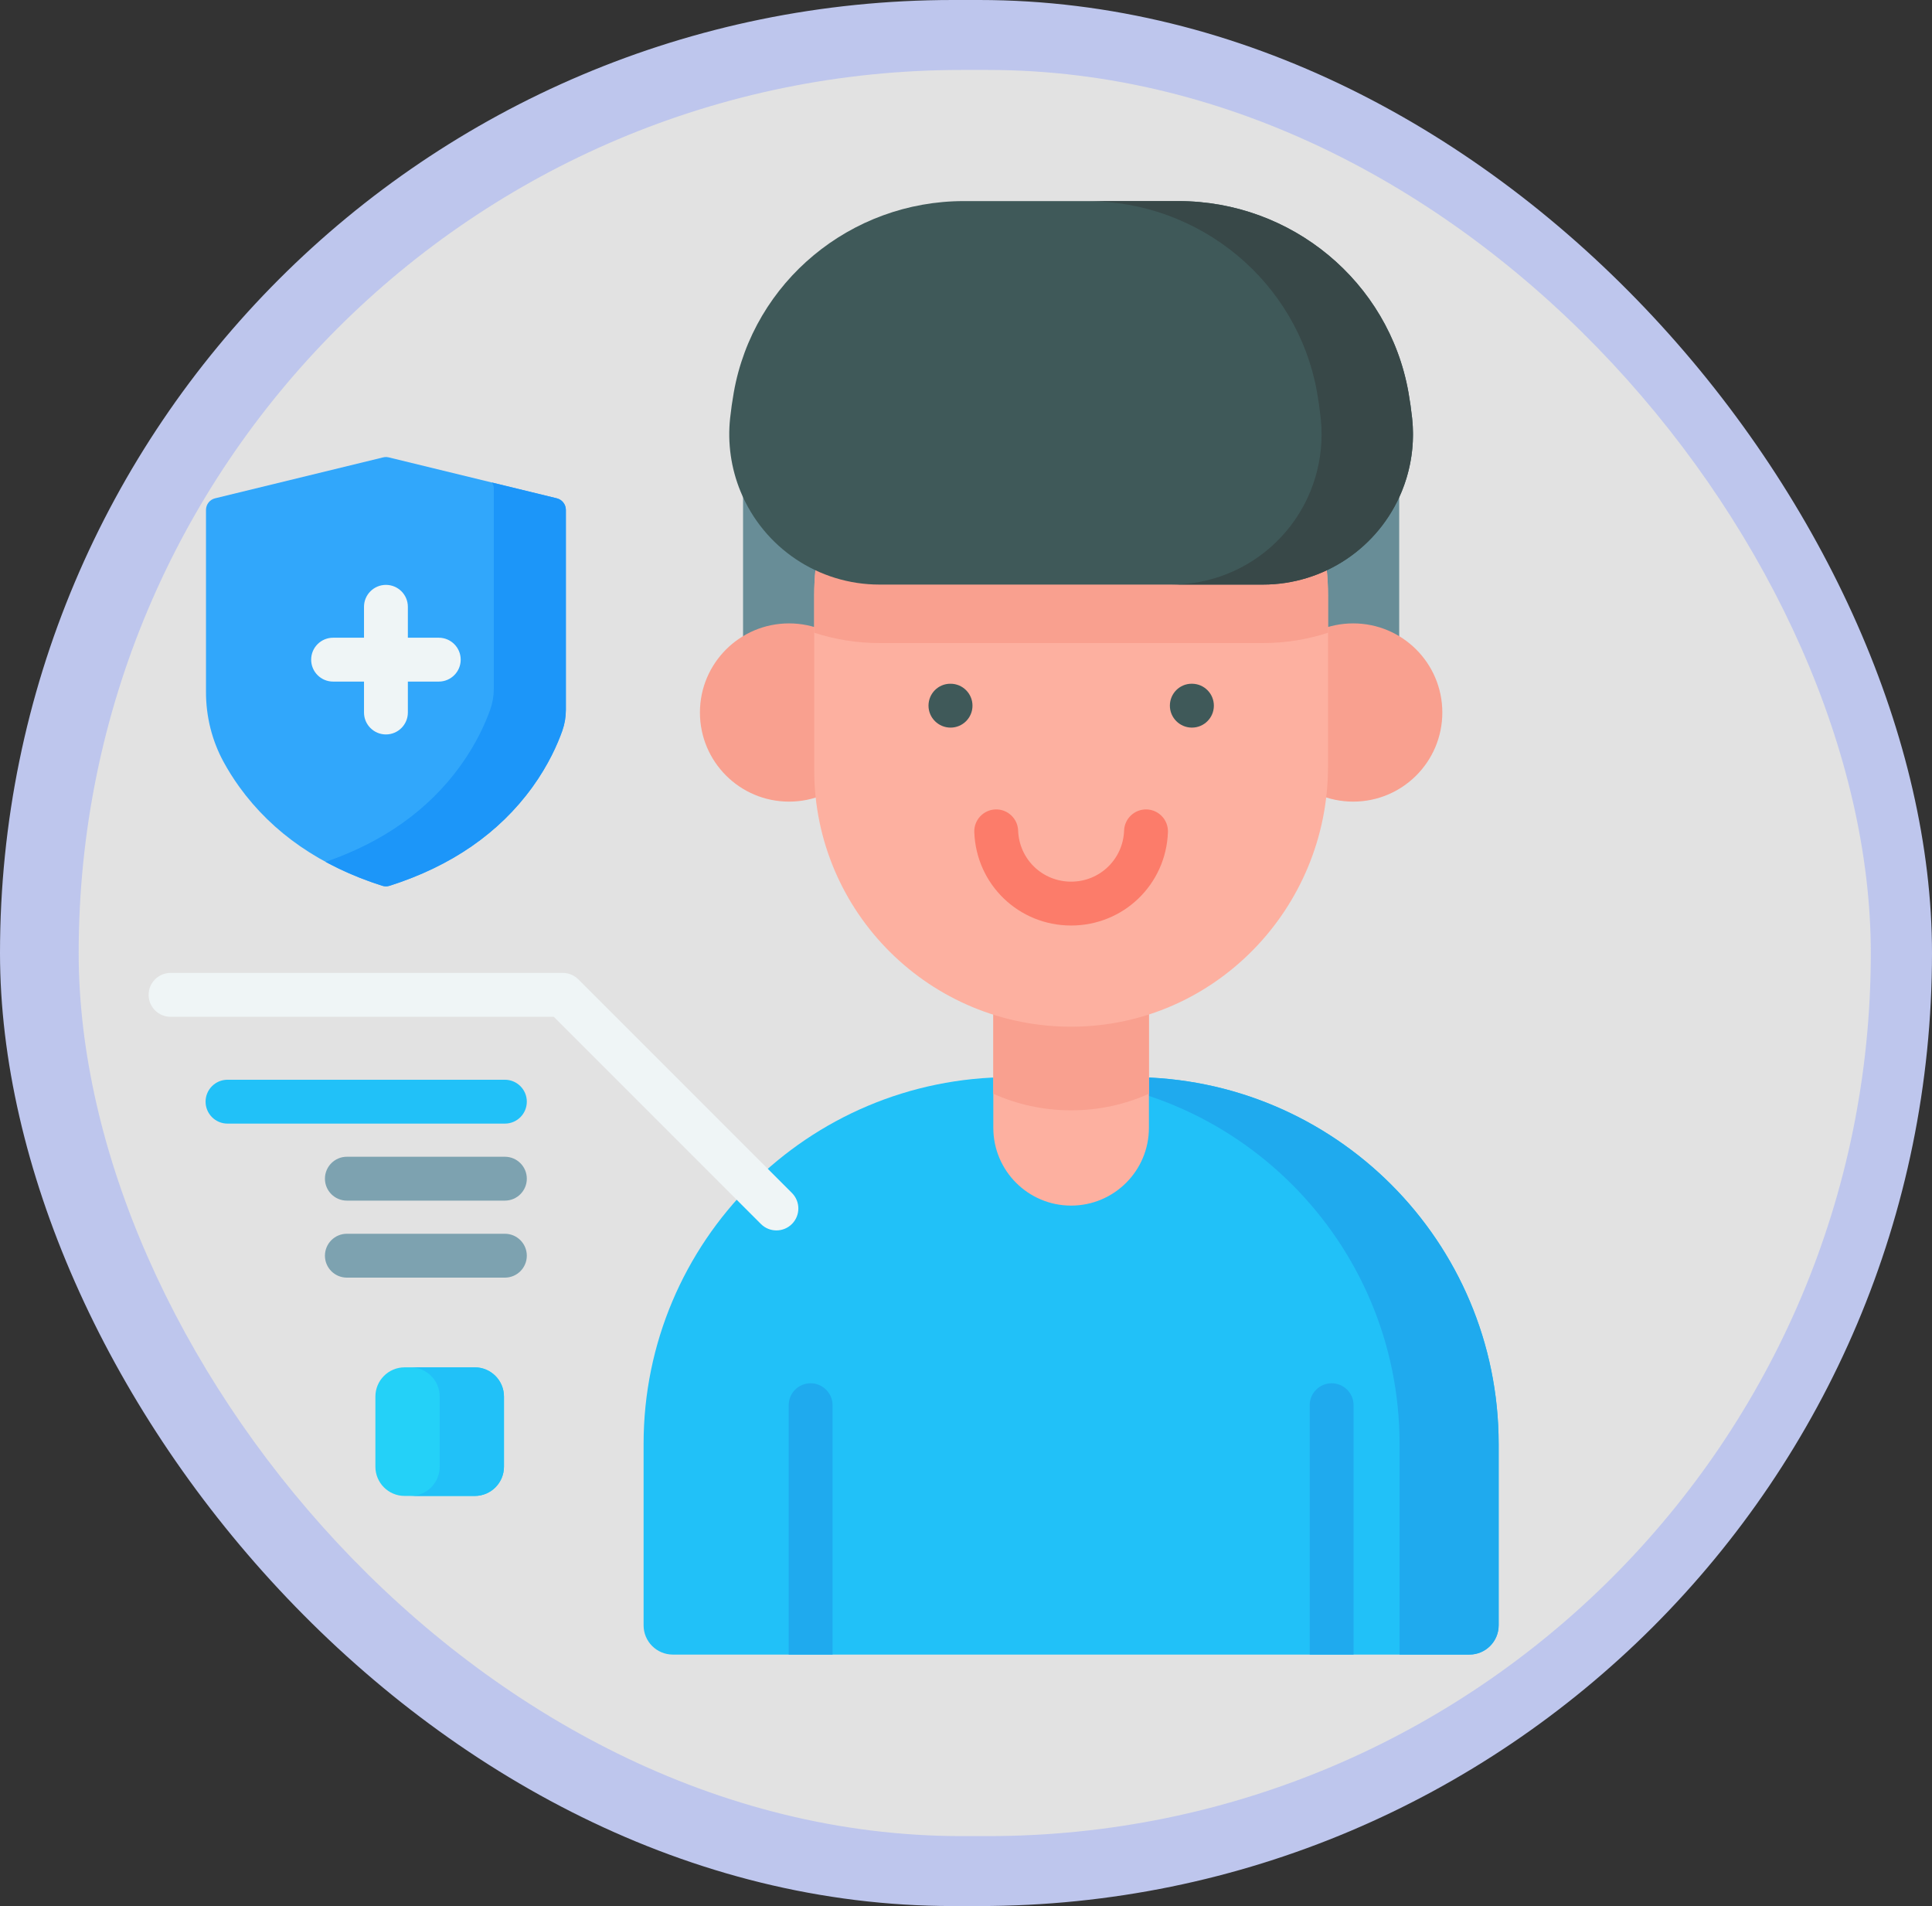 <svg width="221" height="218" viewBox="0 0 221 218" fill="none" xmlns="http://www.w3.org/2000/svg">
<rect x="0" y="0" width="221" height="218" fill="#333333" stroke="none"/>
<rect width="221" height="218" rx="109" fill="#BEC6ED"/>
<rect x="9" y="8" width="205" height="202" rx="101" fill="#E2E2E2"/>
<path d="M84.998 51.078H160.053V80.539H84.998V51.078Z" fill="#688D97"/>
<path d="M171.43 165.15V185.894C171.43 187.742 169.933 189.239 168.085 189.239H76.965C75.118 189.239 73.62 187.742 73.62 185.894V165.15C73.62 141.98 92.403 123.196 115.574 123.196H129.476C152.646 123.196 171.43 141.98 171.43 165.15Z" fill="#21C1F8"/>
<path d="M154.834 160.717V189.239H149.816V160.717C149.816 159.333 150.94 158.209 152.325 158.209C153.71 158.209 154.834 159.333 154.834 160.717Z" fill="#1FAAEE"/>
<path d="M95.235 160.717V189.239H90.218V160.717C90.218 159.333 91.338 158.209 92.726 158.209C94.111 158.209 95.235 159.333 95.235 160.717Z" fill="#1FAAEE"/>
<path d="M171.43 165.152V185.893C171.43 187.741 169.933 189.238 168.086 189.238H160.096V165.152C160.096 141.98 141.313 123.197 118.144 123.197H129.475C152.646 123.196 171.43 141.98 171.43 165.152Z" fill="#1FAAEE"/>
<path d="M131.424 113.156V128.989C131.424 133.903 127.439 137.888 122.526 137.888C117.609 137.888 113.624 133.903 113.624 128.989V113.156H131.424Z" fill="#FDB0A0"/>
<path d="M131.424 113.155V125.094C128.732 126.309 125.715 126.991 122.526 126.991C119.336 126.991 116.316 126.309 113.624 125.094V113.155H131.424Z" fill="#F9A08F"/>
<path d="M154.793 91.684C160.422 91.684 164.986 87.12 164.986 81.491C164.986 75.862 160.422 71.299 154.793 71.299C149.164 71.299 144.6 75.862 144.6 81.491C144.6 87.12 149.164 91.684 154.793 91.684Z" fill="#F9A08F"/>
<path d="M90.257 91.684C95.886 91.684 100.45 87.12 100.45 81.491C100.45 75.862 95.886 71.299 90.257 71.299C84.628 71.299 80.065 75.862 80.065 81.491C80.065 87.12 84.628 91.684 90.257 91.684Z" fill="#F9A08F"/>
<path d="M151.911 68.093V87.672C151.911 103.877 138.951 117.302 122.746 117.426C106.414 117.543 93.136 104.345 93.136 88.04V68.093C93.136 51.862 106.297 38.707 122.525 38.707C130.643 38.707 137.988 41.995 143.306 47.313C148.62 52.634 151.911 59.979 151.911 68.093Z" fill="#FDB0A0"/>
<path d="M151.911 68.093V72.368C149.553 73.14 147.045 73.548 144.463 73.548H100.591C98.009 73.548 95.501 73.137 93.136 72.364V68.093C93.136 51.862 106.297 38.707 122.525 38.707C130.643 38.707 137.988 41.995 143.306 47.313C148.62 52.634 151.911 59.979 151.911 68.093Z" fill="#F9A08F"/>
<path d="M110.239 23C97.338 23 86.178 32.19 83.935 44.894C83.766 45.852 83.627 46.824 83.52 47.806C83.21 50.664 83.618 53.556 84.712 56.215L84.716 56.225C87.364 62.659 93.633 66.859 100.591 66.859H144.464C151.429 66.859 157.703 62.65 160.346 56.206C161.434 53.552 161.84 50.667 161.531 47.816C161.424 46.83 161.285 45.856 161.115 44.894C158.872 32.19 147.711 23 134.811 23L110.239 23Z" fill="#3F5959"/>
<path d="M161.631 49.678C161.631 51.912 161.196 54.13 160.347 56.207C157.704 62.652 151.43 66.859 144.463 66.859H134.008C140.974 66.859 147.249 62.652 149.891 56.207C150.741 54.13 151.175 51.912 151.175 49.678C151.175 49.059 151.142 48.437 151.075 47.815C150.968 46.832 150.831 45.855 150.661 44.895C148.416 32.189 137.255 23.001 124.355 23.001H134.81C147.71 23.001 158.871 32.189 161.116 44.895C161.286 45.855 161.424 46.831 161.53 47.815C161.597 48.437 161.631 49.059 161.631 49.678Z" fill="#384848"/>
<path d="M54.304 171.095H46.286C44.438 171.095 42.941 169.597 42.941 167.75V159.731C42.941 157.884 44.438 156.386 46.286 156.386H54.304C56.152 156.386 57.649 157.884 57.649 159.731V167.75C57.649 169.597 56.152 171.095 54.304 171.095Z" fill="#24D1F8"/>
<path d="M57.649 159.73V167.751C57.649 169.598 56.153 171.096 54.304 171.096H46.952C48.798 171.096 50.297 169.598 50.297 167.751V159.73C50.297 157.884 48.798 156.385 46.952 156.385H54.304C56.153 156.385 57.649 157.884 57.649 159.73Z" fill="#21C1F8"/>
<path d="M44.558 101.31C44.291 101.395 44.002 101.395 43.734 101.31C36.684 99.068 31.192 95.276 27.391 90.02C26.673 89.026 26.077 88.061 25.586 87.162C24.246 84.712 23.563 81.956 23.563 79.163V58.322C23.563 57.691 23.994 57.141 24.608 56.992L43.822 52.313C44.035 52.261 44.258 52.261 44.47 52.313L63.685 56.992C64.298 57.141 64.73 57.691 64.73 58.322V81.186C64.73 82.005 64.592 82.817 64.318 83.588C63.777 85.109 62.743 87.473 60.901 90.02C57.101 95.276 51.609 99.068 44.558 101.31Z" fill="#31A7FB"/>
<path d="M64.728 58.322V81.187C64.728 82.003 64.591 82.816 64.317 83.589C63.779 85.107 62.745 87.472 60.902 90.021C57.102 95.275 51.61 99.068 44.559 101.31C44.291 101.393 44.001 101.393 43.733 101.31C41.398 100.567 39.234 99.654 37.247 98.573C43.853 96.302 49.028 92.616 52.657 87.596C54.5 85.047 55.533 82.686 56.075 81.164C56.349 80.391 56.486 79.578 56.486 78.762V55.897C56.486 55.639 56.416 55.398 56.292 55.191L63.685 56.991C64.297 57.141 64.728 57.689 64.728 58.322Z" fill="#1C96F9"/>
<path d="M136.374 78.202L136.345 78.201C136.335 78.201 136.326 78.201 136.316 78.201C134.944 78.201 133.838 79.305 133.822 80.681C133.806 82.067 134.93 83.203 136.316 83.219C136.326 83.219 136.335 83.219 136.345 83.219C137.717 83.219 138.837 82.115 138.853 80.739C138.869 79.353 137.759 78.217 136.374 78.202Z" fill="#3F5959"/>
<path d="M108.734 78.202H108.706C107.32 78.202 106.211 79.325 106.211 80.71C106.211 82.096 107.348 83.219 108.734 83.219C110.119 83.219 111.242 82.096 111.242 80.71C111.242 79.325 110.119 78.202 108.734 78.202Z" fill="#3F5959"/>
<path d="M66.156 112.011C65.685 111.541 65.048 111.276 64.382 111.276H19.509C18.123 111.276 17 112.399 17 113.785C17 115.17 18.123 116.293 19.509 116.293H63.343L87.04 139.991C87.53 140.481 88.172 140.726 88.814 140.726C89.456 140.726 90.099 140.481 90.588 139.991C91.568 139.011 91.568 137.423 90.588 136.443L66.156 112.011Z" fill="#EFF5F6"/>
<path d="M57.753 123.493H26.024C24.639 123.493 23.516 124.616 23.516 126.001C23.516 127.387 24.639 128.51 26.024 128.51H57.753C59.139 128.51 60.262 127.387 60.262 126.001C60.262 124.616 59.139 123.493 57.753 123.493Z" fill="#21C1F8"/>
<path d="M57.753 132.301H39.678C38.292 132.301 37.169 133.424 37.169 134.81C37.169 136.195 38.292 137.318 39.678 137.318H57.753C59.139 137.318 60.262 136.195 60.262 134.81C60.262 133.424 59.139 132.301 57.753 132.301Z" fill="#7DA2B0"/>
<path d="M57.753 141.109H39.678C38.292 141.109 37.169 142.232 37.169 143.618C37.169 145.003 38.292 146.126 39.678 146.126H57.753C59.139 146.126 60.262 145.003 60.262 143.618C60.262 142.232 59.139 141.109 57.753 141.109Z" fill="#7DA2B0"/>
<path d="M38.102 77.955H41.638V81.491C41.638 82.877 42.761 84 44.146 84C45.532 84 46.655 82.877 46.655 81.491V77.955H50.191C51.576 77.955 52.699 76.832 52.699 75.447C52.699 74.061 51.576 72.938 50.191 72.938H46.655V69.403C46.655 68.017 45.532 66.894 44.146 66.894C42.76 66.894 41.638 68.017 41.638 69.403V72.938H38.102C36.716 72.938 35.593 74.061 35.593 75.447C35.593 76.832 36.716 77.955 38.102 77.955Z" fill="#EFF5F6"/>
<path d="M131.182 92.577C129.793 92.531 128.635 93.609 128.585 94.994C128.466 98.271 125.804 100.837 122.524 100.837C119.243 100.837 116.581 98.271 116.463 94.994C116.414 93.61 115.25 92.526 113.866 92.577C112.481 92.627 111.399 93.79 111.449 95.175C111.665 101.163 116.529 105.854 122.524 105.854C128.518 105.854 133.383 101.163 133.599 95.175C133.649 93.79 132.567 92.627 131.182 92.577Z" fill="#FC7C6A"/>
</svg>
